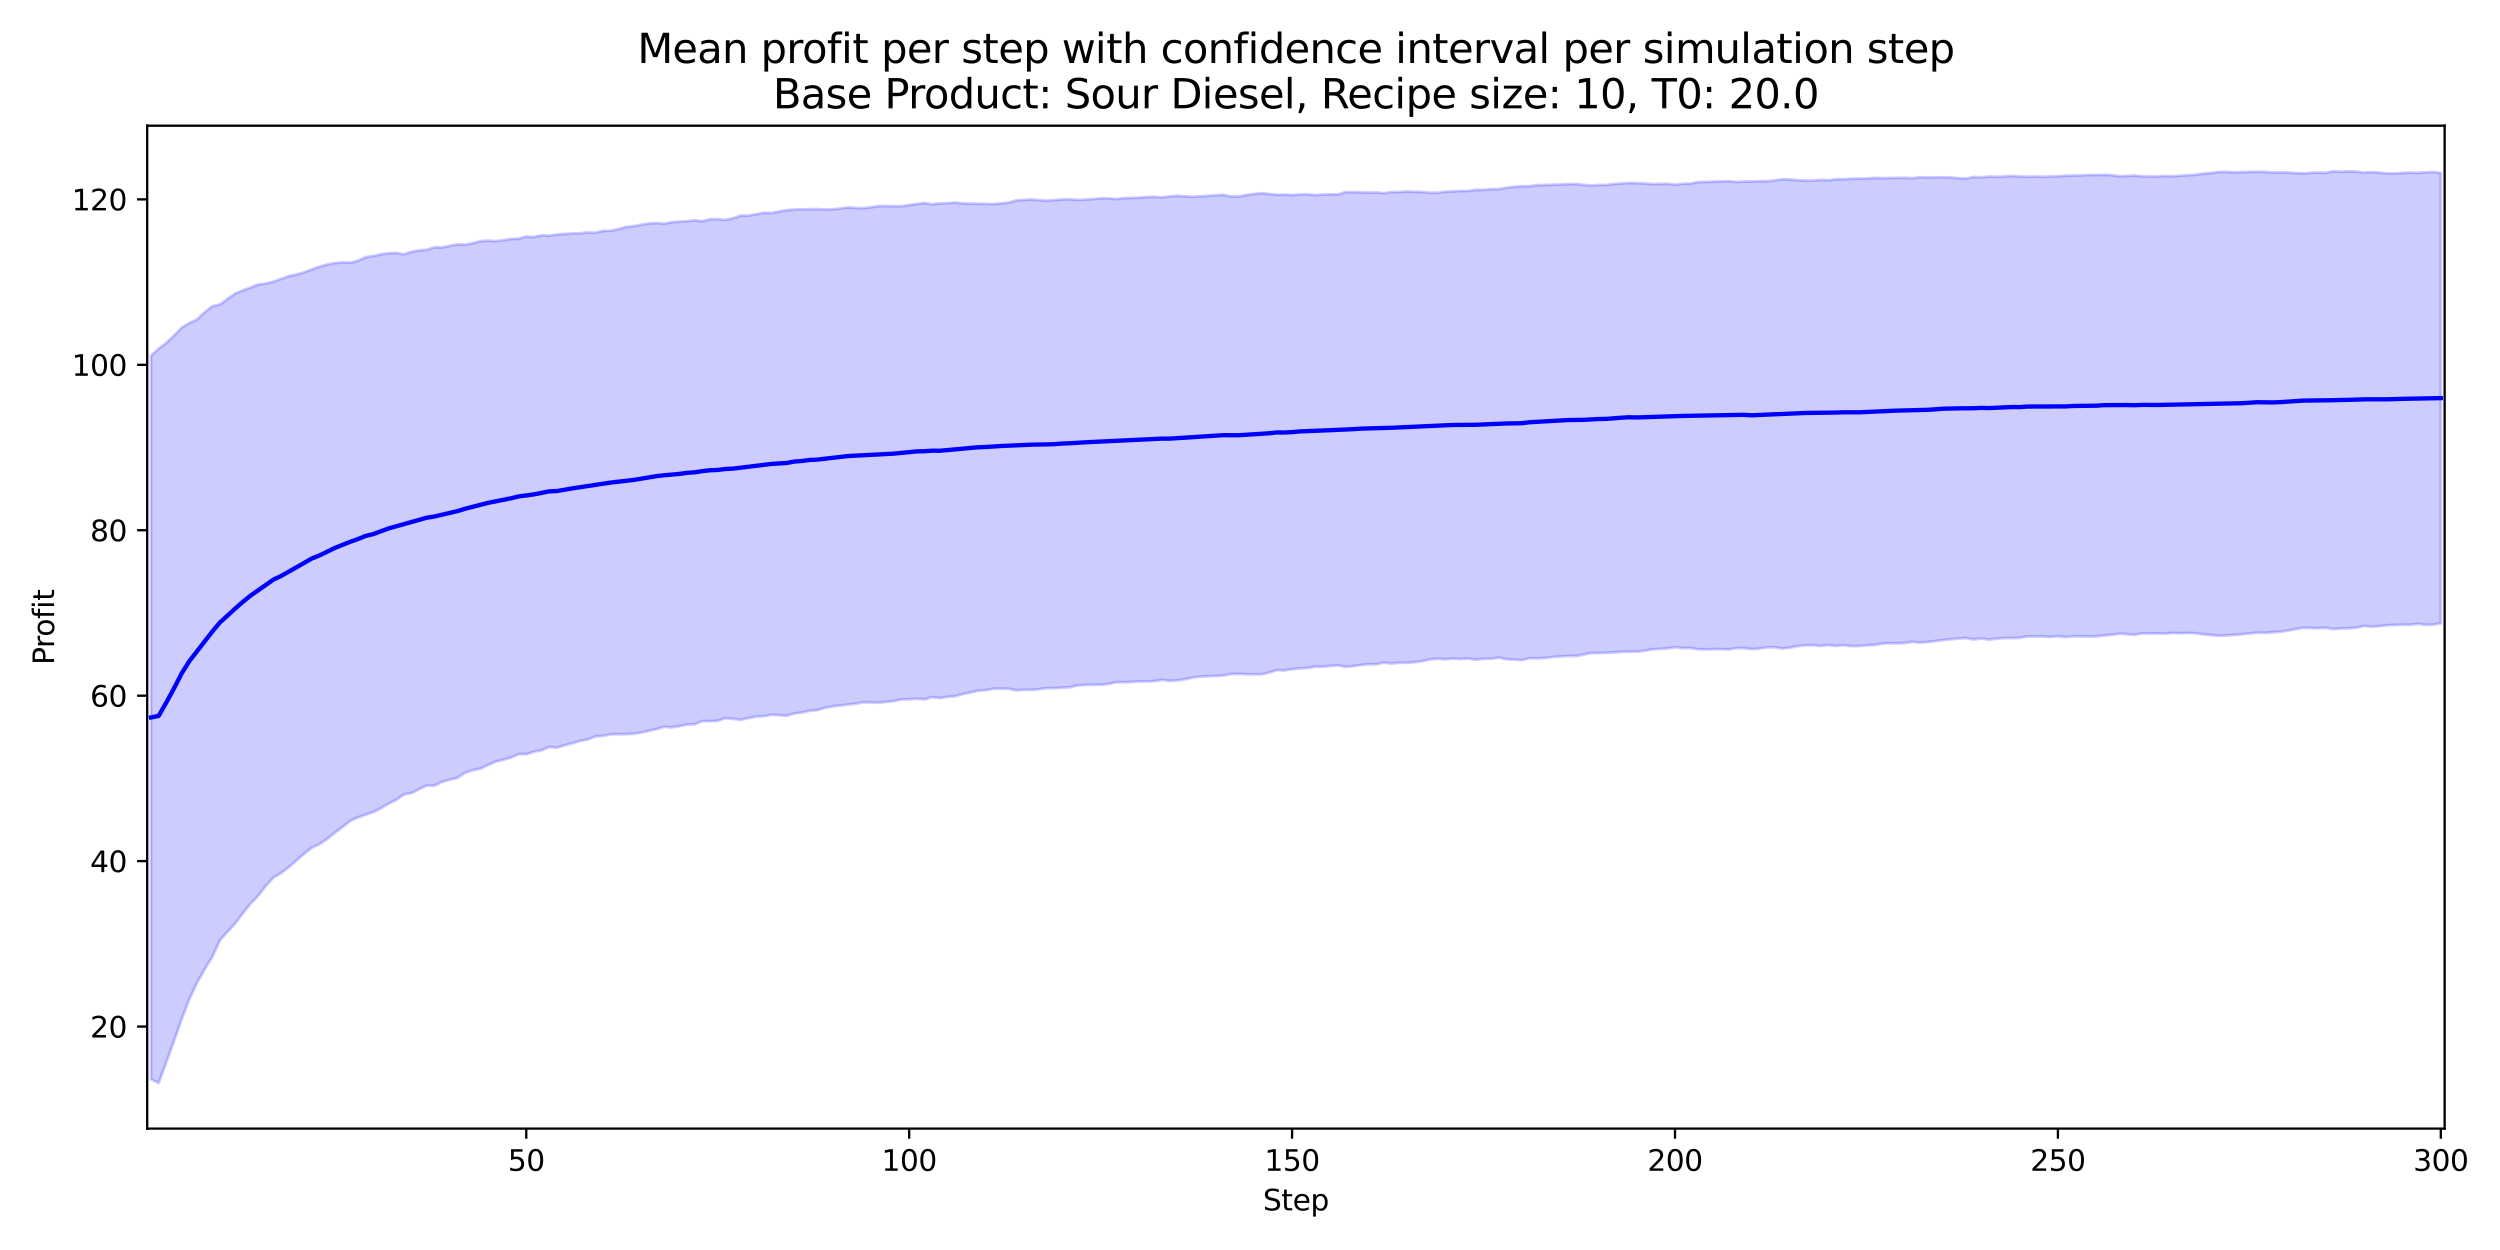 <?xml version="1.0" encoding="utf-8" standalone="no"?>
<!DOCTYPE svg PUBLIC "-//W3C//DTD SVG 1.1//EN"
  "http://www.w3.org/Graphics/SVG/1.1/DTD/svg11.dtd">
<svg xmlns:xlink="http://www.w3.org/1999/xlink" width="864pt" height="432pt" viewBox="0 0 864 432" xmlns="http://www.w3.org/2000/svg" version="1.1">
 <defs>
  <style type="text/css">*{stroke-linejoin: round; stroke-linecap: butt}</style>
 </defs>
 <g id="figure_1">
  <g id="patch_1">
   <path d="M 0 432 
L 864 432 
L 864 0 
L 0 0 
z
" style="fill: #ffffff"/>
  </g>
  <g id="axes_1">
   <g id="patch_2">
    <path d="M 50.87 390.04 
L 844.866 390.04 
L 844.866 43.44 
L 50.87 43.44 
z
" style="fill: #ffffff"/>
   </g>
   <g id="FillBetweenPolyCollection_1">
    <defs>
     <path id="m95bd0cb0b6" d="M 52.193 -309.075 
L 52.193 -59.007 
L 54.84 -57.715 
L 57.487 -64.952 
L 60.133 -72.217 
L 62.78 -79.756 
L 65.427 -86.693 
L 68.073 -92.315 
L 70.72 -97.005 
L 73.367 -101.285 
L 76.013 -107.036 
L 78.66 -110.026 
L 81.307 -112.85 
L 83.953 -116.395 
L 86.6 -119.705 
L 89.246 -122.422 
L 91.893 -125.894 
L 94.54 -128.758 
L 97.186 -130.288 
L 99.833 -132.335 
L 102.48 -134.648 
L 105.126 -136.914 
L 107.773 -139.06 
L 110.42 -140.246 
L 113.066 -142.075 
L 115.713 -144.176 
L 118.36 -146.176 
L 121.006 -148.282 
L 123.653 -149.521 
L 126.3 -150.411 
L 128.946 -151.305 
L 131.593 -152.657 
L 134.24 -154.251 
L 136.886 -155.551 
L 139.533 -157.432 
L 142.18 -157.876 
L 144.826 -159.269 
L 147.473 -160.5 
L 150.119 -160.468 
L 152.766 -161.774 
L 155.413 -162.533 
L 158.059 -163.169 
L 160.706 -164.916 
L 163.353 -165.798 
L 165.999 -166.347 
L 168.646 -167.608 
L 171.293 -168.795 
L 173.939 -169.418 
L 176.586 -170.185 
L 179.233 -171.388 
L 181.879 -171.357 
L 184.526 -172.17 
L 187.173 -172.693 
L 189.819 -173.856 
L 192.466 -173.609 
L 195.113 -174.435 
L 197.759 -175.124 
L 200.406 -175.929 
L 203.053 -176.415 
L 205.699 -177.485 
L 208.346 -177.674 
L 210.993 -178.202 
L 213.639 -178.25 
L 216.286 -178.27 
L 218.932 -178.405 
L 221.579 -178.814 
L 224.226 -179.433 
L 226.872 -179.98 
L 229.519 -180.818 
L 232.166 -180.63 
L 234.812 -181.046 
L 237.459 -181.614 
L 240.106 -181.7 
L 242.752 -182.78 
L 245.399 -182.745 
L 248.046 -182.89 
L 250.692 -183.825 
L 253.339 -183.538 
L 255.986 -183.274 
L 258.632 -183.802 
L 261.279 -184.385 
L 263.926 -184.475 
L 266.572 -184.96 
L 269.219 -184.848 
L 271.866 -184.638 
L 274.512 -185.392 
L 277.159 -185.748 
L 279.806 -186.371 
L 282.452 -186.571 
L 285.099 -187.394 
L 287.745 -187.86 
L 290.392 -188.196 
L 293.039 -188.486 
L 295.685 -188.815 
L 298.332 -189.29 
L 300.979 -189.243 
L 303.625 -189.167 
L 306.272 -189.436 
L 308.919 -189.709 
L 311.565 -190.265 
L 314.212 -190.327 
L 316.859 -190.525 
L 319.505 -190.291 
L 322.152 -191.1 
L 324.799 -190.748 
L 327.445 -191.186 
L 330.092 -191.37 
L 332.739 -192.149 
L 335.385 -192.678 
L 338.032 -193.265 
L 340.679 -193.477 
L 343.325 -193.999 
L 345.972 -194.041 
L 348.618 -193.961 
L 351.265 -193.425 
L 353.912 -193.578 
L 356.558 -193.583 
L 359.205 -193.841 
L 361.852 -194.207 
L 364.498 -194.154 
L 367.145 -194.387 
L 369.792 -194.483 
L 372.438 -195.129 
L 375.085 -195.263 
L 377.732 -195.358 
L 380.378 -195.357 
L 383.025 -195.594 
L 385.672 -196.194 
L 388.318 -196.217 
L 390.965 -196.289 
L 393.612 -196.506 
L 396.258 -196.508 
L 398.905 -196.599 
L 401.552 -197.037 
L 404.198 -196.706 
L 406.845 -196.852 
L 409.492 -197.223 
L 412.138 -197.807 
L 414.785 -198.166 
L 417.431 -198.298 
L 420.078 -198.389 
L 422.725 -198.55 
L 425.371 -199.056 
L 428.018 -199.074 
L 430.665 -198.992 
L 433.311 -198.932 
L 435.958 -198.962 
L 438.605 -199.575 
L 441.251 -200.42 
L 443.898 -200.307 
L 446.545 -200.742 
L 449.191 -201.007 
L 451.838 -201.136 
L 454.485 -201.612 
L 457.131 -201.618 
L 459.778 -201.838 
L 462.425 -202.066 
L 465.071 -201.538 
L 467.718 -201.791 
L 470.365 -202.205 
L 473.011 -202.435 
L 475.658 -202.417 
L 478.305 -203.011 
L 480.951 -202.698 
L 483.598 -202.952 
L 486.244 -202.953 
L 488.891 -203.145 
L 491.538 -203.487 
L 494.184 -204.138 
L 496.831 -204.371 
L 499.478 -204.133 
L 502.124 -204.423 
L 504.771 -204.221 
L 507.418 -204.426 
L 510.064 -204.007 
L 512.711 -204.299 
L 515.358 -204.345 
L 518.004 -204.723 
L 520.651 -204.177 
L 523.298 -204.032 
L 525.944 -203.844 
L 528.591 -204.53 
L 531.238 -204.471 
L 533.884 -204.584 
L 536.531 -204.935 
L 539.178 -205.128 
L 541.824 -205.3 
L 544.471 -205.266 
L 547.117 -205.723 
L 549.764 -206.311 
L 552.411 -206.296 
L 555.057 -206.41 
L 557.704 -206.536 
L 560.351 -206.714 
L 562.997 -206.815 
L 565.644 -206.773 
L 568.291 -207.073 
L 570.937 -207.59 
L 573.584 -207.733 
L 576.231 -207.904 
L 578.877 -208.348 
L 581.524 -208.014 
L 584.171 -208.053 
L 586.817 -207.606 
L 589.464 -207.569 
L 592.111 -207.646 
L 594.757 -207.662 
L 597.404 -207.563 
L 600.051 -207.971 
L 602.697 -208.029 
L 605.344 -207.677 
L 607.991 -207.828 
L 610.637 -208.282 
L 613.284 -208.296 
L 615.93 -207.863 
L 618.577 -208.168 
L 621.224 -208.666 
L 623.87 -208.986 
L 626.517 -209.011 
L 629.164 -208.798 
L 631.81 -209.083 
L 634.457 -208.795 
L 637.104 -208.996 
L 639.75 -208.704 
L 642.397 -208.726 
L 645.044 -208.963 
L 647.69 -209.077 
L 650.337 -209.587 
L 652.984 -209.702 
L 655.63 -209.681 
L 658.277 -209.754 
L 660.924 -210.184 
L 663.57 -209.917 
L 666.217 -210.104 
L 668.864 -210.45 
L 671.51 -210.796 
L 674.157 -211.049 
L 676.804 -211.32 
L 679.45 -211.496 
L 682.097 -210.996 
L 684.743 -211.352 
L 687.39 -210.947 
L 690.037 -211.289 
L 692.683 -211.477 
L 695.33 -211.472 
L 697.977 -211.578 
L 700.623 -212.077 
L 703.27 -212.024 
L 705.917 -212.073 
L 708.563 -211.891 
L 711.21 -212.138 
L 713.857 -211.809 
L 716.503 -212.118 
L 719.15 -212.077 
L 721.797 -212.019 
L 724.443 -212.079 
L 727.09 -212.384 
L 729.737 -212.583 
L 732.383 -212.995 
L 735.03 -212.848 
L 737.677 -212.583 
L 740.323 -213.11 
L 742.97 -213.072 
L 745.616 -213.092 
L 748.263 -213.049 
L 750.91 -213.256 
L 753.556 -213.134 
L 756.203 -213.231 
L 758.85 -213.158 
L 761.496 -212.728 
L 764.143 -212.564 
L 766.79 -212.248 
L 769.436 -212.437 
L 772.083 -212.55 
L 774.73 -212.786 
L 777.376 -213.078 
L 780.023 -213.341 
L 782.67 -213.292 
L 785.316 -213.489 
L 787.963 -213.653 
L 790.61 -214.076 
L 793.256 -214.546 
L 795.903 -215.06 
L 798.55 -214.949 
L 801.196 -214.903 
L 803.843 -215.04 
L 806.49 -214.566 
L 809.136 -214.81 
L 811.783 -214.863 
L 814.429 -215.087 
L 817.076 -215.656 
L 819.723 -215.408 
L 822.369 -215.605 
L 825.016 -215.923 
L 827.663 -216.009 
L 830.309 -216.099 
L 832.956 -216.074 
L 835.603 -216.423 
L 838.249 -216.057 
L 840.896 -216.13 
L 843.543 -216.611 
L 843.543 -372.21 
L 843.543 -372.21 
L 840.896 -372.562 
L 838.249 -372.426 
L 835.603 -372.23 
L 832.956 -372.343 
L 830.309 -372.218 
L 827.663 -372.048 
L 825.016 -372.068 
L 822.369 -372.317 
L 819.723 -372.513 
L 817.076 -372.331 
L 814.429 -372.695 
L 811.783 -372.753 
L 809.136 -372.636 
L 806.49 -372.805 
L 803.843 -372.257 
L 801.196 -372.35 
L 798.55 -372.277 
L 795.903 -372.044 
L 793.256 -372.2 
L 790.61 -372.381 
L 787.963 -372.37 
L 785.316 -372.36 
L 782.67 -372.592 
L 780.023 -372.643 
L 777.376 -372.583 
L 774.73 -372.511 
L 772.083 -372.418 
L 769.436 -372.583 
L 766.79 -372.563 
L 764.143 -372.174 
L 761.496 -371.998 
L 758.85 -371.585 
L 756.203 -371.43 
L 753.556 -371.258 
L 750.91 -371.042 
L 748.263 -371.204 
L 745.616 -370.98 
L 742.97 -370.977 
L 740.323 -371.036 
L 737.677 -371.317 
L 735.03 -371.193 
L 732.383 -371.064 
L 729.737 -371.46 
L 727.09 -371.564 
L 724.443 -371.499 
L 721.797 -371.524 
L 719.15 -371.358 
L 716.503 -371.281 
L 713.857 -371.278 
L 711.21 -371.056 
L 708.563 -370.981 
L 705.917 -370.899 
L 703.27 -370.994 
L 700.623 -370.918 
L 697.977 -371.018 
L 695.33 -371.208 
L 692.683 -370.968 
L 690.037 -370.894 
L 687.39 -370.975 
L 684.743 -370.724 
L 682.097 -370.827 
L 679.45 -370.259 
L 676.804 -370.43 
L 674.157 -370.65 
L 671.51 -370.695 
L 668.864 -370.695 
L 666.217 -370.626 
L 663.57 -370.773 
L 660.924 -370.383 
L 658.277 -370.557 
L 655.63 -370.517 
L 652.984 -370.473 
L 650.337 -370.388 
L 647.69 -370.51 
L 645.044 -370.292 
L 642.397 -370.273 
L 639.75 -370.212 
L 637.104 -370.04 
L 634.457 -370.045 
L 631.81 -369.697 
L 629.164 -369.851 
L 626.517 -369.57 
L 623.87 -369.574 
L 621.224 -369.746 
L 618.577 -369.945 
L 615.93 -370.033 
L 613.284 -369.626 
L 610.637 -369.361 
L 607.991 -369.375 
L 605.344 -369.264 
L 602.697 -369.237 
L 600.051 -369.142 
L 597.404 -369.414 
L 594.757 -369.288 
L 592.111 -369.216 
L 589.464 -369.147 
L 586.817 -369.067 
L 584.171 -368.537 
L 581.524 -368.496 
L 578.877 -368.141 
L 576.231 -368.503 
L 573.584 -368.43 
L 570.937 -368.382 
L 568.291 -368.584 
L 565.644 -368.678 
L 562.997 -368.771 
L 560.351 -368.563 
L 557.704 -368.42 
L 555.057 -368.053 
L 552.411 -368.077 
L 549.764 -367.875 
L 547.117 -368.068 
L 544.471 -368.42 
L 541.824 -368.357 
L 539.178 -368.225 
L 536.531 -368.155 
L 533.884 -368.061 
L 531.238 -368.008 
L 528.591 -367.604 
L 525.944 -367.628 
L 523.298 -367.405 
L 520.651 -367.126 
L 518.004 -366.649 
L 515.358 -366.631 
L 512.711 -366.371 
L 510.064 -366.379 
L 507.418 -365.983 
L 504.771 -366.005 
L 502.124 -365.832 
L 499.478 -365.736 
L 496.831 -365.379 
L 494.184 -365.368 
L 491.538 -365.649 
L 488.891 -365.71 
L 486.244 -365.812 
L 483.598 -365.623 
L 480.951 -365.629 
L 478.305 -365.201 
L 475.658 -365.485 
L 473.011 -365.415 
L 470.365 -365.53 
L 467.718 -365.578 
L 465.071 -365.618 
L 462.425 -364.794 
L 459.778 -364.822 
L 457.131 -364.761 
L 454.485 -364.565 
L 451.838 -364.832 
L 449.191 -364.796 
L 446.545 -364.573 
L 443.898 -364.757 
L 441.251 -364.672 
L 438.605 -364.944 
L 435.958 -365.206 
L 433.311 -364.965 
L 430.665 -364.563 
L 428.018 -364.082 
L 425.371 -364.086 
L 422.725 -364.657 
L 420.078 -364.503 
L 417.431 -364.276 
L 414.785 -364.141 
L 412.138 -363.987 
L 409.492 -364.147 
L 406.845 -364.308 
L 404.198 -364.106 
L 401.552 -363.782 
L 398.905 -363.994 
L 396.258 -363.894 
L 393.612 -363.676 
L 390.965 -363.605 
L 388.318 -363.512 
L 385.672 -363.21 
L 383.025 -363.425 
L 380.378 -363.459 
L 377.732 -363.202 
L 375.085 -363.031 
L 372.438 -362.893 
L 369.792 -363.131 
L 367.145 -363.044 
L 364.498 -362.848 
L 361.852 -362.637 
L 359.205 -362.8 
L 356.558 -363.058 
L 353.912 -362.909 
L 351.265 -362.722 
L 348.618 -362.004 
L 345.972 -361.689 
L 343.325 -361.469 
L 340.679 -361.551 
L 338.032 -361.577 
L 335.385 -361.621 
L 332.739 -361.695 
L 330.092 -361.992 
L 327.445 -361.739 
L 324.799 -361.69 
L 322.152 -361.379 
L 319.505 -361.823 
L 316.859 -361.499 
L 314.212 -361.117 
L 311.565 -360.748 
L 308.919 -360.73 
L 306.272 -360.822 
L 303.625 -360.752 
L 300.979 -360.357 
L 298.332 -360.045 
L 295.685 -360.154 
L 293.039 -360.298 
L 290.392 -359.905 
L 287.745 -359.677 
L 285.099 -359.576 
L 282.452 -359.734 
L 279.806 -359.707 
L 277.159 -359.621 
L 274.512 -359.572 
L 271.866 -359.369 
L 269.219 -358.866 
L 266.572 -358.369 
L 263.926 -358.469 
L 261.279 -357.925 
L 258.632 -357.485 
L 255.986 -357.489 
L 253.339 -356.55 
L 250.692 -355.999 
L 248.046 -356.269 
L 245.399 -356.212 
L 242.752 -355.585 
L 240.106 -355.838 
L 237.459 -355.58 
L 234.812 -355.385 
L 232.166 -355.233 
L 229.519 -354.683 
L 226.872 -354.909 
L 224.226 -354.762 
L 221.579 -354.326 
L 218.932 -353.852 
L 216.286 -353.526 
L 213.639 -352.792 
L 210.993 -352.243 
L 208.346 -352.196 
L 205.699 -351.55 
L 203.053 -351.682 
L 200.406 -351.326 
L 197.759 -351.297 
L 195.113 -351.131 
L 192.466 -350.982 
L 189.819 -350.507 
L 187.173 -350.678 
L 184.526 -350.095 
L 181.879 -350.233 
L 179.233 -349.489 
L 176.586 -349.414 
L 173.939 -348.971 
L 171.293 -348.661 
L 168.646 -348.808 
L 165.999 -348.639 
L 163.353 -347.941 
L 160.706 -347.418 
L 158.059 -347.521 
L 155.413 -347.036 
L 152.766 -346.445 
L 150.119 -346.533 
L 147.473 -345.649 
L 144.826 -345.431 
L 142.18 -344.994 
L 139.533 -344.106 
L 136.886 -344.609 
L 134.24 -344.463 
L 131.593 -344.089 
L 128.946 -343.493 
L 126.3 -343.111 
L 123.653 -341.835 
L 121.006 -341.213 
L 118.36 -341.306 
L 115.713 -341.072 
L 113.066 -340.576 
L 110.42 -339.853 
L 107.773 -338.899 
L 105.126 -337.902 
L 102.48 -337.125 
L 99.833 -336.564 
L 97.186 -335.634 
L 94.54 -334.68 
L 91.893 -333.983 
L 89.246 -333.64 
L 86.6 -332.631 
L 83.953 -331.648 
L 81.307 -330.565 
L 78.66 -328.706 
L 76.013 -326.728 
L 73.367 -326.158 
L 70.72 -324.073 
L 68.073 -321.577 
L 65.427 -320.304 
L 62.78 -318.775 
L 60.133 -315.971 
L 57.487 -313.496 
L 54.84 -311.485 
L 52.193 -309.075 
z
" style="stroke: #0000ff; stroke-opacity: 0.2"/>
    </defs>
    <g clip-path="url(#p65cfb46f7a)">
     <use xlink:href="#m95bd0cb0b6" x="0" y="432" style="fill: #0000ff; fill-opacity: 0.2; stroke: #0000ff; stroke-opacity: 0.2"/>
    </g>
   </g>
   <g id="matplotlib.axis_1">
    <g id="xtick_1">
     <g id="line2d_1">
      <defs>
       <path id="mbfe01d6b9c" d="M 0 0 
L 0 3.5 
" style="stroke: #000000; stroke-width: 0.8"/>
      </defs>
      <g>
       <use xlink:href="#mbfe01d6b9c" x="181.879" y="390.04" style="stroke: #000000; stroke-width: 0.8"/>
      </g>
     </g>
     <g id="text_1">
      <!-- 50 -->
      <g transform="translate(175.517 404.638) scale(0.1 -0.1)">
       <defs>
        <path id="DejaVuSans-35" d="M 691 4666 
L 3169 4666 
L 3169 4134 
L 1269 4134 
L 1269 2991 
Q 1406 3038 1543 3061 
Q 1681 3084 1819 3084 
Q 2600 3084 3056 2656 
Q 3513 2228 3513 1497 
Q 3513 744 3044 326 
Q 2575 -91 1722 -91 
Q 1428 -91 1123 -41 
Q 819 9 494 109 
L 494 744 
Q 775 591 1075 516 
Q 1375 441 1709 441 
Q 2250 441 2565 725 
Q 2881 1009 2881 1497 
Q 2881 1984 2565 2268 
Q 2250 2553 1709 2553 
Q 1456 2553 1204 2497 
Q 953 2441 691 2322 
L 691 4666 
z
" transform="scale(0.016)"/>
        <path id="DejaVuSans-30" d="M 2034 4250 
Q 1547 4250 1301 3770 
Q 1056 3291 1056 2328 
Q 1056 1369 1301 889 
Q 1547 409 2034 409 
Q 2525 409 2770 889 
Q 3016 1369 3016 2328 
Q 3016 3291 2770 3770 
Q 2525 4250 2034 4250 
z
M 2034 4750 
Q 2819 4750 3233 4129 
Q 3647 3509 3647 2328 
Q 3647 1150 3233 529 
Q 2819 -91 2034 -91 
Q 1250 -91 836 529 
Q 422 1150 422 2328 
Q 422 3509 836 4129 
Q 1250 4750 2034 4750 
z
" transform="scale(0.016)"/>
       </defs>
       <use xlink:href="#DejaVuSans-35"/>
       <use xlink:href="#DejaVuSans-30" transform="translate(63.623 0)"/>
      </g>
     </g>
    </g>
    <g id="xtick_2">
     <g id="line2d_2">
      <g>
       <use xlink:href="#mbfe01d6b9c" x="314.212" y="390.04" style="stroke: #000000; stroke-width: 0.8"/>
      </g>
     </g>
     <g id="text_2">
      <!-- 100 -->
      <g transform="translate(304.668 404.638) scale(0.1 -0.1)">
       <defs>
        <path id="DejaVuSans-31" d="M 794 531 
L 1825 531 
L 1825 4091 
L 703 3866 
L 703 4441 
L 1819 4666 
L 2450 4666 
L 2450 531 
L 3481 531 
L 3481 0 
L 794 0 
L 794 531 
z
" transform="scale(0.016)"/>
       </defs>
       <use xlink:href="#DejaVuSans-31"/>
       <use xlink:href="#DejaVuSans-30" transform="translate(63.623 0)"/>
       <use xlink:href="#DejaVuSans-30" transform="translate(127.246 0)"/>
      </g>
     </g>
    </g>
    <g id="xtick_3">
     <g id="line2d_3">
      <g>
       <use xlink:href="#mbfe01d6b9c" x="446.545" y="390.04" style="stroke: #000000; stroke-width: 0.8"/>
      </g>
     </g>
     <g id="text_3">
      <!-- 150 -->
      <g transform="translate(437.001 404.638) scale(0.1 -0.1)">
       <use xlink:href="#DejaVuSans-31"/>
       <use xlink:href="#DejaVuSans-35" transform="translate(63.623 0)"/>
       <use xlink:href="#DejaVuSans-30" transform="translate(127.246 0)"/>
      </g>
     </g>
    </g>
    <g id="xtick_4">
     <g id="line2d_4">
      <g>
       <use xlink:href="#mbfe01d6b9c" x="578.877" y="390.04" style="stroke: #000000; stroke-width: 0.8"/>
      </g>
     </g>
     <g id="text_4">
      <!-- 200 -->
      <g transform="translate(569.334 404.638) scale(0.1 -0.1)">
       <defs>
        <path id="DejaVuSans-32" d="M 1228 531 
L 3431 531 
L 3431 0 
L 469 0 
L 469 531 
Q 828 903 1448 1529 
Q 2069 2156 2228 2338 
Q 2531 2678 2651 2914 
Q 2772 3150 2772 3378 
Q 2772 3750 2511 3984 
Q 2250 4219 1831 4219 
Q 1534 4219 1204 4116 
Q 875 4013 500 3803 
L 500 4441 
Q 881 4594 1212 4672 
Q 1544 4750 1819 4750 
Q 2544 4750 2975 4387 
Q 3406 4025 3406 3419 
Q 3406 3131 3298 2873 
Q 3191 2616 2906 2266 
Q 2828 2175 2409 1742 
Q 1991 1309 1228 531 
z
" transform="scale(0.016)"/>
       </defs>
       <use xlink:href="#DejaVuSans-32"/>
       <use xlink:href="#DejaVuSans-30" transform="translate(63.623 0)"/>
       <use xlink:href="#DejaVuSans-30" transform="translate(127.246 0)"/>
      </g>
     </g>
    </g>
    <g id="xtick_5">
     <g id="line2d_5">
      <g>
       <use xlink:href="#mbfe01d6b9c" x="711.21" y="390.04" style="stroke: #000000; stroke-width: 0.8"/>
      </g>
     </g>
     <g id="text_5">
      <!-- 250 -->
      <g transform="translate(701.666 404.638) scale(0.1 -0.1)">
       <use xlink:href="#DejaVuSans-32"/>
       <use xlink:href="#DejaVuSans-35" transform="translate(63.623 0)"/>
       <use xlink:href="#DejaVuSans-30" transform="translate(127.246 0)"/>
      </g>
     </g>
    </g>
    <g id="xtick_6">
     <g id="line2d_6">
      <g>
       <use xlink:href="#mbfe01d6b9c" x="843.543" y="390.04" style="stroke: #000000; stroke-width: 0.8"/>
      </g>
     </g>
     <g id="text_6">
      <!-- 300 -->
      <g transform="translate(833.999 404.638) scale(0.1 -0.1)">
       <defs>
        <path id="DejaVuSans-33" d="M 2597 2516 
Q 3050 2419 3304 2112 
Q 3559 1806 3559 1356 
Q 3559 666 3084 287 
Q 2609 -91 1734 -91 
Q 1441 -91 1130 -33 
Q 819 25 488 141 
L 488 750 
Q 750 597 1062 519 
Q 1375 441 1716 441 
Q 2309 441 2620 675 
Q 2931 909 2931 1356 
Q 2931 1769 2642 2001 
Q 2353 2234 1838 2234 
L 1294 2234 
L 1294 2753 
L 1863 2753 
Q 2328 2753 2575 2939 
Q 2822 3125 2822 3475 
Q 2822 3834 2567 4026 
Q 2313 4219 1838 4219 
Q 1578 4219 1281 4162 
Q 984 4106 628 3988 
L 628 4550 
Q 988 4650 1302 4700 
Q 1616 4750 1894 4750 
Q 2613 4750 3031 4423 
Q 3450 4097 3450 3541 
Q 3450 3153 3228 2886 
Q 3006 2619 2597 2516 
z
" transform="scale(0.016)"/>
       </defs>
       <use xlink:href="#DejaVuSans-33"/>
       <use xlink:href="#DejaVuSans-30" transform="translate(63.623 0)"/>
       <use xlink:href="#DejaVuSans-30" transform="translate(127.246 0)"/>
      </g>
     </g>
    </g>
    <g id="text_7">
     <!-- Step -->
     <g transform="translate(436.483 418.317) scale(0.1 -0.1)">
      <defs>
       <path id="DejaVuSans-53" d="M 3425 4513 
L 3425 3897 
Q 3066 4069 2747 4153 
Q 2428 4238 2131 4238 
Q 1616 4238 1336 4038 
Q 1056 3838 1056 3469 
Q 1056 3159 1242 3001 
Q 1428 2844 1947 2747 
L 2328 2669 
Q 3034 2534 3370 2195 
Q 3706 1856 3706 1288 
Q 3706 609 3251 259 
Q 2797 -91 1919 -91 
Q 1588 -91 1214 -16 
Q 841 59 441 206 
L 441 856 
Q 825 641 1194 531 
Q 1563 422 1919 422 
Q 2459 422 2753 634 
Q 3047 847 3047 1241 
Q 3047 1584 2836 1778 
Q 2625 1972 2144 2069 
L 1759 2144 
Q 1053 2284 737 2584 
Q 422 2884 422 3419 
Q 422 4038 858 4394 
Q 1294 4750 2059 4750 
Q 2388 4750 2728 4690 
Q 3069 4631 3425 4513 
z
" transform="scale(0.016)"/>
       <path id="DejaVuSans-74" d="M 1172 4494 
L 1172 3500 
L 2356 3500 
L 2356 3053 
L 1172 3053 
L 1172 1153 
Q 1172 725 1289 603 
Q 1406 481 1766 481 
L 2356 481 
L 2356 0 
L 1766 0 
Q 1100 0 847 248 
Q 594 497 594 1153 
L 594 3053 
L 172 3053 
L 172 3500 
L 594 3500 
L 594 4494 
L 1172 4494 
z
" transform="scale(0.016)"/>
       <path id="DejaVuSans-65" d="M 3597 1894 
L 3597 1613 
L 953 1613 
Q 991 1019 1311 708 
Q 1631 397 2203 397 
Q 2534 397 2845 478 
Q 3156 559 3463 722 
L 3463 178 
Q 3153 47 2828 -22 
Q 2503 -91 2169 -91 
Q 1331 -91 842 396 
Q 353 884 353 1716 
Q 353 2575 817 3079 
Q 1281 3584 2069 3584 
Q 2775 3584 3186 3129 
Q 3597 2675 3597 1894 
z
M 3022 2063 
Q 3016 2534 2758 2815 
Q 2500 3097 2075 3097 
Q 1594 3097 1305 2825 
Q 1016 2553 972 2059 
L 3022 2063 
z
" transform="scale(0.016)"/>
       <path id="DejaVuSans-70" d="M 1159 525 
L 1159 -1331 
L 581 -1331 
L 581 3500 
L 1159 3500 
L 1159 2969 
Q 1341 3281 1617 3432 
Q 1894 3584 2278 3584 
Q 2916 3584 3314 3078 
Q 3713 2572 3713 1747 
Q 3713 922 3314 415 
Q 2916 -91 2278 -91 
Q 1894 -91 1617 61 
Q 1341 213 1159 525 
z
M 3116 1747 
Q 3116 2381 2855 2742 
Q 2594 3103 2138 3103 
Q 1681 3103 1420 2742 
Q 1159 2381 1159 1747 
Q 1159 1113 1420 752 
Q 1681 391 2138 391 
Q 2594 391 2855 752 
Q 3116 1113 3116 1747 
z
" transform="scale(0.016)"/>
      </defs>
      <use xlink:href="#DejaVuSans-53"/>
      <use xlink:href="#DejaVuSans-74" transform="translate(63.477 0)"/>
      <use xlink:href="#DejaVuSans-65" transform="translate(102.686 0)"/>
      <use xlink:href="#DejaVuSans-70" transform="translate(164.209 0)"/>
     </g>
    </g>
   </g>
   <g id="matplotlib.axis_2">
    <g id="ytick_1">
     <g id="line2d_7">
      <defs>
       <path id="m6839c84b45" d="M 0 0 
L -3.5 0 
" style="stroke: #000000; stroke-width: 0.8"/>
      </defs>
      <g>
       <use xlink:href="#m6839c84b45" x="50.87" y="354.778" style="stroke: #000000; stroke-width: 0.8"/>
      </g>
     </g>
     <g id="text_8">
      <!-- 20 -->
      <g transform="translate(31.145 358.577) scale(0.1 -0.1)">
       <use xlink:href="#DejaVuSans-32"/>
       <use xlink:href="#DejaVuSans-30" transform="translate(63.623 0)"/>
      </g>
     </g>
    </g>
    <g id="ytick_2">
     <g id="line2d_8">
      <g>
       <use xlink:href="#m6839c84b45" x="50.87" y="297.603" style="stroke: #000000; stroke-width: 0.8"/>
      </g>
     </g>
     <g id="text_9">
      <!-- 40 -->
      <g transform="translate(31.145 301.402) scale(0.1 -0.1)">
       <defs>
        <path id="DejaVuSans-34" d="M 2419 4116 
L 825 1625 
L 2419 1625 
L 2419 4116 
z
M 2253 4666 
L 3047 4666 
L 3047 1625 
L 3713 1625 
L 3713 1100 
L 3047 1100 
L 3047 0 
L 2419 0 
L 2419 1100 
L 313 1100 
L 313 1709 
L 2253 4666 
z
" transform="scale(0.016)"/>
       </defs>
       <use xlink:href="#DejaVuSans-34"/>
       <use xlink:href="#DejaVuSans-30" transform="translate(63.623 0)"/>
      </g>
     </g>
    </g>
    <g id="ytick_3">
     <g id="line2d_9">
      <g>
       <use xlink:href="#m6839c84b45" x="50.87" y="240.428" style="stroke: #000000; stroke-width: 0.8"/>
      </g>
     </g>
     <g id="text_10">
      <!-- 60 -->
      <g transform="translate(31.145 244.227) scale(0.1 -0.1)">
       <defs>
        <path id="DejaVuSans-36" d="M 2113 2584 
Q 1688 2584 1439 2293 
Q 1191 2003 1191 1497 
Q 1191 994 1439 701 
Q 1688 409 2113 409 
Q 2538 409 2786 701 
Q 3034 994 3034 1497 
Q 3034 2003 2786 2293 
Q 2538 2584 2113 2584 
z
M 3366 4563 
L 3366 3988 
Q 3128 4100 2886 4159 
Q 2644 4219 2406 4219 
Q 1781 4219 1451 3797 
Q 1122 3375 1075 2522 
Q 1259 2794 1537 2939 
Q 1816 3084 2150 3084 
Q 2853 3084 3261 2657 
Q 3669 2231 3669 1497 
Q 3669 778 3244 343 
Q 2819 -91 2113 -91 
Q 1303 -91 875 529 
Q 447 1150 447 2328 
Q 447 3434 972 4092 
Q 1497 4750 2381 4750 
Q 2619 4750 2861 4703 
Q 3103 4656 3366 4563 
z
" transform="scale(0.016)"/>
       </defs>
       <use xlink:href="#DejaVuSans-36"/>
       <use xlink:href="#DejaVuSans-30" transform="translate(63.623 0)"/>
      </g>
     </g>
    </g>
    <g id="ytick_4">
     <g id="line2d_10">
      <g>
       <use xlink:href="#m6839c84b45" x="50.87" y="183.254" style="stroke: #000000; stroke-width: 0.8"/>
      </g>
     </g>
     <g id="text_11">
      <!-- 80 -->
      <g transform="translate(31.145 187.053) scale(0.1 -0.1)">
       <defs>
        <path id="DejaVuSans-38" d="M 2034 2216 
Q 1584 2216 1326 1975 
Q 1069 1734 1069 1313 
Q 1069 891 1326 650 
Q 1584 409 2034 409 
Q 2484 409 2743 651 
Q 3003 894 3003 1313 
Q 3003 1734 2745 1975 
Q 2488 2216 2034 2216 
z
M 1403 2484 
Q 997 2584 770 2862 
Q 544 3141 544 3541 
Q 544 4100 942 4425 
Q 1341 4750 2034 4750 
Q 2731 4750 3128 4425 
Q 3525 4100 3525 3541 
Q 3525 3141 3298 2862 
Q 3072 2584 2669 2484 
Q 3125 2378 3379 2068 
Q 3634 1759 3634 1313 
Q 3634 634 3220 271 
Q 2806 -91 2034 -91 
Q 1263 -91 848 271 
Q 434 634 434 1313 
Q 434 1759 690 2068 
Q 947 2378 1403 2484 
z
M 1172 3481 
Q 1172 3119 1398 2916 
Q 1625 2713 2034 2713 
Q 2441 2713 2670 2916 
Q 2900 3119 2900 3481 
Q 2900 3844 2670 4047 
Q 2441 4250 2034 4250 
Q 1625 4250 1398 4047 
Q 1172 3844 1172 3481 
z
" transform="scale(0.016)"/>
       </defs>
       <use xlink:href="#DejaVuSans-38"/>
       <use xlink:href="#DejaVuSans-30" transform="translate(63.623 0)"/>
      </g>
     </g>
    </g>
    <g id="ytick_5">
     <g id="line2d_11">
      <g>
       <use xlink:href="#m6839c84b45" x="50.87" y="126.079" style="stroke: #000000; stroke-width: 0.8"/>
      </g>
     </g>
     <g id="text_12">
      <!-- 100 -->
      <g transform="translate(24.782 129.878) scale(0.1 -0.1)">
       <use xlink:href="#DejaVuSans-31"/>
       <use xlink:href="#DejaVuSans-30" transform="translate(63.623 0)"/>
       <use xlink:href="#DejaVuSans-30" transform="translate(127.246 0)"/>
      </g>
     </g>
    </g>
    <g id="ytick_6">
     <g id="line2d_12">
      <g>
       <use xlink:href="#m6839c84b45" x="50.87" y="68.904" style="stroke: #000000; stroke-width: 0.8"/>
      </g>
     </g>
     <g id="text_13">
      <!-- 120 -->
      <g transform="translate(24.782 72.703) scale(0.1 -0.1)">
       <use xlink:href="#DejaVuSans-31"/>
       <use xlink:href="#DejaVuSans-32" transform="translate(63.623 0)"/>
       <use xlink:href="#DejaVuSans-30" transform="translate(127.246 0)"/>
      </g>
     </g>
    </g>
    <g id="text_14">
     <!-- Profit -->
     <g transform="translate(18.703 229.779) rotate(-90) scale(0.1 -0.1)">
      <defs>
       <path id="DejaVuSans-50" d="M 1259 4147 
L 1259 2394 
L 2053 2394 
Q 2494 2394 2734 2622 
Q 2975 2850 2975 3272 
Q 2975 3691 2734 3919 
Q 2494 4147 2053 4147 
L 1259 4147 
z
M 628 4666 
L 2053 4666 
Q 2838 4666 3239 4311 
Q 3641 3956 3641 3272 
Q 3641 2581 3239 2228 
Q 2838 1875 2053 1875 
L 1259 1875 
L 1259 0 
L 628 0 
L 628 4666 
z
" transform="scale(0.016)"/>
       <path id="DejaVuSans-72" d="M 2631 2963 
Q 2534 3019 2420 3045 
Q 2306 3072 2169 3072 
Q 1681 3072 1420 2755 
Q 1159 2438 1159 1844 
L 1159 0 
L 581 0 
L 581 3500 
L 1159 3500 
L 1159 2956 
Q 1341 3275 1631 3429 
Q 1922 3584 2338 3584 
Q 2397 3584 2469 3576 
Q 2541 3569 2628 3553 
L 2631 2963 
z
" transform="scale(0.016)"/>
       <path id="DejaVuSans-6f" d="M 1959 3097 
Q 1497 3097 1228 2736 
Q 959 2375 959 1747 
Q 959 1119 1226 758 
Q 1494 397 1959 397 
Q 2419 397 2687 759 
Q 2956 1122 2956 1747 
Q 2956 2369 2687 2733 
Q 2419 3097 1959 3097 
z
M 1959 3584 
Q 2709 3584 3137 3096 
Q 3566 2609 3566 1747 
Q 3566 888 3137 398 
Q 2709 -91 1959 -91 
Q 1206 -91 779 398 
Q 353 888 353 1747 
Q 353 2609 779 3096 
Q 1206 3584 1959 3584 
z
" transform="scale(0.016)"/>
       <path id="DejaVuSans-66" d="M 2375 4863 
L 2375 4384 
L 1825 4384 
Q 1516 4384 1395 4259 
Q 1275 4134 1275 3809 
L 1275 3500 
L 2222 3500 
L 2222 3053 
L 1275 3053 
L 1275 0 
L 697 0 
L 697 3053 
L 147 3053 
L 147 3500 
L 697 3500 
L 697 3744 
Q 697 4328 969 4595 
Q 1241 4863 1831 4863 
L 2375 4863 
z
" transform="scale(0.016)"/>
       <path id="DejaVuSans-69" d="M 603 3500 
L 1178 3500 
L 1178 0 
L 603 0 
L 603 3500 
z
M 603 4863 
L 1178 4863 
L 1178 4134 
L 603 4134 
L 603 4863 
z
" transform="scale(0.016)"/>
      </defs>
      <use xlink:href="#DejaVuSans-50"/>
      <use xlink:href="#DejaVuSans-72" transform="translate(58.553 0)"/>
      <use xlink:href="#DejaVuSans-6f" transform="translate(97.416 0)"/>
      <use xlink:href="#DejaVuSans-66" transform="translate(158.598 0)"/>
      <use xlink:href="#DejaVuSans-69" transform="translate(193.803 0)"/>
      <use xlink:href="#DejaVuSans-74" transform="translate(221.586 0)"/>
     </g>
    </g>
   </g>
   <g id="line2d_13">
    <path d="M 52.193 247.959 
L 54.84 247.4 
L 57.487 242.776 
L 60.133 237.906 
L 62.78 232.735 
L 65.427 228.502 
L 73.367 218.279 
L 76.013 215.118 
L 81.307 210.292 
L 83.953 207.979 
L 86.6 205.832 
L 94.54 200.281 
L 97.186 199.039 
L 107.773 193.02 
L 110.42 191.951 
L 115.713 189.376 
L 121.006 187.252 
L 123.653 186.322 
L 126.3 185.239 
L 128.946 184.601 
L 134.24 182.643 
L 147.473 178.925 
L 150.119 178.5 
L 158.059 176.655 
L 160.706 175.833 
L 168.646 173.792 
L 176.586 172.2 
L 179.233 171.562 
L 184.526 170.867 
L 189.819 169.818 
L 192.466 169.705 
L 197.759 168.79 
L 210.993 166.777 
L 218.932 165.871 
L 226.872 164.555 
L 229.519 164.249 
L 234.812 163.784 
L 237.459 163.403 
L 240.106 163.231 
L 242.752 162.818 
L 245.399 162.521 
L 248.046 162.42 
L 250.692 162.088 
L 253.339 161.956 
L 266.572 160.335 
L 271.866 159.997 
L 274.512 159.518 
L 277.159 159.315 
L 279.806 158.961 
L 282.452 158.847 
L 293.039 157.608 
L 298.332 157.333 
L 308.919 156.781 
L 316.859 155.988 
L 319.505 155.943 
L 322.152 155.76 
L 324.799 155.781 
L 338.032 154.579 
L 340.679 154.486 
L 345.972 154.135 
L 356.558 153.68 
L 361.852 153.578 
L 364.498 153.499 
L 367.145 153.284 
L 369.792 153.193 
L 375.085 152.853 
L 401.552 151.591 
L 404.198 151.594 
L 422.725 150.397 
L 428.018 150.422 
L 435.958 149.916 
L 438.605 149.741 
L 441.251 149.454 
L 443.898 149.468 
L 446.545 149.342 
L 449.191 149.098 
L 459.778 148.67 
L 467.718 148.316 
L 470.365 148.132 
L 480.951 147.837 
L 502.124 146.872 
L 510.064 146.807 
L 520.651 146.349 
L 525.944 146.264 
L 528.591 145.933 
L 541.824 145.172 
L 547.117 145.104 
L 552.411 144.813 
L 555.057 144.769 
L 560.351 144.362 
L 562.997 144.207 
L 565.644 144.274 
L 581.524 143.745 
L 602.697 143.367 
L 605.344 143.529 
L 623.87 142.72 
L 634.457 142.58 
L 637.104 142.482 
L 642.397 142.501 
L 655.63 141.901 
L 666.217 141.635 
L 671.51 141.255 
L 676.804 141.125 
L 682.097 141.088 
L 684.743 140.962 
L 687.39 141.039 
L 695.33 140.66 
L 697.977 140.702 
L 700.623 140.503 
L 713.857 140.457 
L 716.503 140.301 
L 724.443 140.211 
L 727.09 140.026 
L 735.03 139.98 
L 737.677 140.05 
L 740.323 139.927 
L 745.616 139.964 
L 750.91 139.851 
L 774.73 139.352 
L 780.023 139.008 
L 785.316 139.075 
L 787.963 138.989 
L 795.903 138.448 
L 806.49 138.314 
L 814.429 138.109 
L 817.076 138.007 
L 825.016 138.004 
L 830.309 137.841 
L 843.543 137.589 
L 843.543 137.589 
" clip-path="url(#p65cfb46f7a)" style="fill: none; stroke: #0000ff; stroke-width: 1.5; stroke-linecap: square"/>
   </g>
   <g id="patch_3">
    <path d="M 50.87 390.04 
L 50.87 43.44 
" style="fill: none; stroke: #000000; stroke-width: 0.8; stroke-linejoin: miter; stroke-linecap: square"/>
   </g>
   <g id="patch_4">
    <path d="M 844.866 390.04 
L 844.866 43.44 
" style="fill: none; stroke: #000000; stroke-width: 0.8; stroke-linejoin: miter; stroke-linecap: square"/>
   </g>
   <g id="patch_5">
    <path d="M 50.87 390.04 
L 844.866 390.04 
" style="fill: none; stroke: #000000; stroke-width: 0.8; stroke-linejoin: miter; stroke-linecap: square"/>
   </g>
   <g id="patch_6">
    <path d="M 50.87 43.44 
L 844.866 43.44 
" style="fill: none; stroke: #000000; stroke-width: 0.8; stroke-linejoin: miter; stroke-linecap: square"/>
   </g>
   <g id="text_15">
    <!-- Mean profit per step with confidence interval per simulation step -->
    <g transform="translate(220.285 21.763) scale(0.14 -0.14)">
     <defs>
      <path id="DejaVuSans-4d" d="M 628 4666 
L 1569 4666 
L 2759 1491 
L 3956 4666 
L 4897 4666 
L 4897 0 
L 4281 0 
L 4281 4097 
L 3078 897 
L 2444 897 
L 1241 4097 
L 1241 0 
L 628 0 
L 628 4666 
z
" transform="scale(0.016)"/>
      <path id="DejaVuSans-61" d="M 2194 1759 
Q 1497 1759 1228 1600 
Q 959 1441 959 1056 
Q 959 750 1161 570 
Q 1363 391 1709 391 
Q 2188 391 2477 730 
Q 2766 1069 2766 1631 
L 2766 1759 
L 2194 1759 
z
M 3341 1997 
L 3341 0 
L 2766 0 
L 2766 531 
Q 2569 213 2275 61 
Q 1981 -91 1556 -91 
Q 1019 -91 701 211 
Q 384 513 384 1019 
Q 384 1609 779 1909 
Q 1175 2209 1959 2209 
L 2766 2209 
L 2766 2266 
Q 2766 2663 2505 2880 
Q 2244 3097 1772 3097 
Q 1472 3097 1187 3025 
Q 903 2953 641 2809 
L 641 3341 
Q 956 3463 1253 3523 
Q 1550 3584 1831 3584 
Q 2591 3584 2966 3190 
Q 3341 2797 3341 1997 
z
" transform="scale(0.016)"/>
      <path id="DejaVuSans-6e" d="M 3513 2113 
L 3513 0 
L 2938 0 
L 2938 2094 
Q 2938 2591 2744 2837 
Q 2550 3084 2163 3084 
Q 1697 3084 1428 2787 
Q 1159 2491 1159 1978 
L 1159 0 
L 581 0 
L 581 3500 
L 1159 3500 
L 1159 2956 
Q 1366 3272 1645 3428 
Q 1925 3584 2291 3584 
Q 2894 3584 3203 3211 
Q 3513 2838 3513 2113 
z
" transform="scale(0.016)"/>
      <path id="DejaVuSans-20" transform="scale(0.016)"/>
      <path id="DejaVuSans-73" d="M 2834 3397 
L 2834 2853 
Q 2591 2978 2328 3040 
Q 2066 3103 1784 3103 
Q 1356 3103 1142 2972 
Q 928 2841 928 2578 
Q 928 2378 1081 2264 
Q 1234 2150 1697 2047 
L 1894 2003 
Q 2506 1872 2764 1633 
Q 3022 1394 3022 966 
Q 3022 478 2636 193 
Q 2250 -91 1575 -91 
Q 1294 -91 989 -36 
Q 684 19 347 128 
L 347 722 
Q 666 556 975 473 
Q 1284 391 1588 391 
Q 1994 391 2212 530 
Q 2431 669 2431 922 
Q 2431 1156 2273 1281 
Q 2116 1406 1581 1522 
L 1381 1569 
Q 847 1681 609 1914 
Q 372 2147 372 2553 
Q 372 3047 722 3315 
Q 1072 3584 1716 3584 
Q 2034 3584 2315 3537 
Q 2597 3491 2834 3397 
z
" transform="scale(0.016)"/>
      <path id="DejaVuSans-77" d="M 269 3500 
L 844 3500 
L 1563 769 
L 2278 3500 
L 2956 3500 
L 3675 769 
L 4391 3500 
L 4966 3500 
L 4050 0 
L 3372 0 
L 2619 2869 
L 1863 0 
L 1184 0 
L 269 3500 
z
" transform="scale(0.016)"/>
      <path id="DejaVuSans-68" d="M 3513 2113 
L 3513 0 
L 2938 0 
L 2938 2094 
Q 2938 2591 2744 2837 
Q 2550 3084 2163 3084 
Q 1697 3084 1428 2787 
Q 1159 2491 1159 1978 
L 1159 0 
L 581 0 
L 581 4863 
L 1159 4863 
L 1159 2956 
Q 1366 3272 1645 3428 
Q 1925 3584 2291 3584 
Q 2894 3584 3203 3211 
Q 3513 2838 3513 2113 
z
" transform="scale(0.016)"/>
      <path id="DejaVuSans-63" d="M 3122 3366 
L 3122 2828 
Q 2878 2963 2633 3030 
Q 2388 3097 2138 3097 
Q 1578 3097 1268 2742 
Q 959 2388 959 1747 
Q 959 1106 1268 751 
Q 1578 397 2138 397 
Q 2388 397 2633 464 
Q 2878 531 3122 666 
L 3122 134 
Q 2881 22 2623 -34 
Q 2366 -91 2075 -91 
Q 1284 -91 818 406 
Q 353 903 353 1747 
Q 353 2603 823 3093 
Q 1294 3584 2113 3584 
Q 2378 3584 2631 3529 
Q 2884 3475 3122 3366 
z
" transform="scale(0.016)"/>
      <path id="DejaVuSans-64" d="M 2906 2969 
L 2906 4863 
L 3481 4863 
L 3481 0 
L 2906 0 
L 2906 525 
Q 2725 213 2448 61 
Q 2172 -91 1784 -91 
Q 1150 -91 751 415 
Q 353 922 353 1747 
Q 353 2572 751 3078 
Q 1150 3584 1784 3584 
Q 2172 3584 2448 3432 
Q 2725 3281 2906 2969 
z
M 947 1747 
Q 947 1113 1208 752 
Q 1469 391 1925 391 
Q 2381 391 2643 752 
Q 2906 1113 2906 1747 
Q 2906 2381 2643 2742 
Q 2381 3103 1925 3103 
Q 1469 3103 1208 2742 
Q 947 2381 947 1747 
z
" transform="scale(0.016)"/>
      <path id="DejaVuSans-76" d="M 191 3500 
L 800 3500 
L 1894 563 
L 2988 3500 
L 3597 3500 
L 2284 0 
L 1503 0 
L 191 3500 
z
" transform="scale(0.016)"/>
      <path id="DejaVuSans-6c" d="M 603 4863 
L 1178 4863 
L 1178 0 
L 603 0 
L 603 4863 
z
" transform="scale(0.016)"/>
      <path id="DejaVuSans-6d" d="M 3328 2828 
Q 3544 3216 3844 3400 
Q 4144 3584 4550 3584 
Q 5097 3584 5394 3201 
Q 5691 2819 5691 2113 
L 5691 0 
L 5113 0 
L 5113 2094 
Q 5113 2597 4934 2840 
Q 4756 3084 4391 3084 
Q 3944 3084 3684 2787 
Q 3425 2491 3425 1978 
L 3425 0 
L 2847 0 
L 2847 2094 
Q 2847 2600 2669 2842 
Q 2491 3084 2119 3084 
Q 1678 3084 1418 2786 
Q 1159 2488 1159 1978 
L 1159 0 
L 581 0 
L 581 3500 
L 1159 3500 
L 1159 2956 
Q 1356 3278 1631 3431 
Q 1906 3584 2284 3584 
Q 2666 3584 2933 3390 
Q 3200 3197 3328 2828 
z
" transform="scale(0.016)"/>
      <path id="DejaVuSans-75" d="M 544 1381 
L 544 3500 
L 1119 3500 
L 1119 1403 
Q 1119 906 1312 657 
Q 1506 409 1894 409 
Q 2359 409 2629 706 
Q 2900 1003 2900 1516 
L 2900 3500 
L 3475 3500 
L 3475 0 
L 2900 0 
L 2900 538 
Q 2691 219 2414 64 
Q 2138 -91 1772 -91 
Q 1169 -91 856 284 
Q 544 659 544 1381 
z
M 1991 3584 
L 1991 3584 
z
" transform="scale(0.016)"/>
     </defs>
     <use xlink:href="#DejaVuSans-4d"/>
     <use xlink:href="#DejaVuSans-65" transform="translate(86.279 0)"/>
     <use xlink:href="#DejaVuSans-61" transform="translate(147.803 0)"/>
     <use xlink:href="#DejaVuSans-6e" transform="translate(209.082 0)"/>
     <use xlink:href="#DejaVuSans-20" transform="translate(272.461 0)"/>
     <use xlink:href="#DejaVuSans-70" transform="translate(304.248 0)"/>
     <use xlink:href="#DejaVuSans-72" transform="translate(367.725 0)"/>
     <use xlink:href="#DejaVuSans-6f" transform="translate(406.588 0)"/>
     <use xlink:href="#DejaVuSans-66" transform="translate(467.77 0)"/>
     <use xlink:href="#DejaVuSans-69" transform="translate(502.975 0)"/>
     <use xlink:href="#DejaVuSans-74" transform="translate(530.758 0)"/>
     <use xlink:href="#DejaVuSans-20" transform="translate(569.967 0)"/>
     <use xlink:href="#DejaVuSans-70" transform="translate(601.754 0)"/>
     <use xlink:href="#DejaVuSans-65" transform="translate(665.23 0)"/>
     <use xlink:href="#DejaVuSans-72" transform="translate(726.754 0)"/>
     <use xlink:href="#DejaVuSans-20" transform="translate(767.867 0)"/>
     <use xlink:href="#DejaVuSans-73" transform="translate(799.654 0)"/>
     <use xlink:href="#DejaVuSans-74" transform="translate(851.754 0)"/>
     <use xlink:href="#DejaVuSans-65" transform="translate(890.963 0)"/>
     <use xlink:href="#DejaVuSans-70" transform="translate(952.486 0)"/>
     <use xlink:href="#DejaVuSans-20" transform="translate(1015.963 0)"/>
     <use xlink:href="#DejaVuSans-77" transform="translate(1047.75 0)"/>
     <use xlink:href="#DejaVuSans-69" transform="translate(1129.537 0)"/>
     <use xlink:href="#DejaVuSans-74" transform="translate(1157.32 0)"/>
     <use xlink:href="#DejaVuSans-68" transform="translate(1196.529 0)"/>
     <use xlink:href="#DejaVuSans-20" transform="translate(1259.908 0)"/>
     <use xlink:href="#DejaVuSans-63" transform="translate(1291.695 0)"/>
     <use xlink:href="#DejaVuSans-6f" transform="translate(1346.676 0)"/>
     <use xlink:href="#DejaVuSans-6e" transform="translate(1407.857 0)"/>
     <use xlink:href="#DejaVuSans-66" transform="translate(1471.236 0)"/>
     <use xlink:href="#DejaVuSans-69" transform="translate(1506.441 0)"/>
     <use xlink:href="#DejaVuSans-64" transform="translate(1534.225 0)"/>
     <use xlink:href="#DejaVuSans-65" transform="translate(1597.701 0)"/>
     <use xlink:href="#DejaVuSans-6e" transform="translate(1659.225 0)"/>
     <use xlink:href="#DejaVuSans-63" transform="translate(1722.604 0)"/>
     <use xlink:href="#DejaVuSans-65" transform="translate(1777.584 0)"/>
     <use xlink:href="#DejaVuSans-20" transform="translate(1839.107 0)"/>
     <use xlink:href="#DejaVuSans-69" transform="translate(1870.895 0)"/>
     <use xlink:href="#DejaVuSans-6e" transform="translate(1898.678 0)"/>
     <use xlink:href="#DejaVuSans-74" transform="translate(1962.057 0)"/>
     <use xlink:href="#DejaVuSans-65" transform="translate(2001.266 0)"/>
     <use xlink:href="#DejaVuSans-72" transform="translate(2062.789 0)"/>
     <use xlink:href="#DejaVuSans-76" transform="translate(2103.902 0)"/>
     <use xlink:href="#DejaVuSans-61" transform="translate(2163.082 0)"/>
     <use xlink:href="#DejaVuSans-6c" transform="translate(2224.361 0)"/>
     <use xlink:href="#DejaVuSans-20" transform="translate(2252.145 0)"/>
     <use xlink:href="#DejaVuSans-70" transform="translate(2283.932 0)"/>
     <use xlink:href="#DejaVuSans-65" transform="translate(2347.408 0)"/>
     <use xlink:href="#DejaVuSans-72" transform="translate(2408.932 0)"/>
     <use xlink:href="#DejaVuSans-20" transform="translate(2450.045 0)"/>
     <use xlink:href="#DejaVuSans-73" transform="translate(2481.832 0)"/>
     <use xlink:href="#DejaVuSans-69" transform="translate(2533.932 0)"/>
     <use xlink:href="#DejaVuSans-6d" transform="translate(2561.715 0)"/>
     <use xlink:href="#DejaVuSans-75" transform="translate(2659.127 0)"/>
     <use xlink:href="#DejaVuSans-6c" transform="translate(2722.506 0)"/>
     <use xlink:href="#DejaVuSans-61" transform="translate(2750.289 0)"/>
     <use xlink:href="#DejaVuSans-74" transform="translate(2811.568 0)"/>
     <use xlink:href="#DejaVuSans-69" transform="translate(2850.777 0)"/>
     <use xlink:href="#DejaVuSans-6f" transform="translate(2878.561 0)"/>
     <use xlink:href="#DejaVuSans-6e" transform="translate(2939.742 0)"/>
     <use xlink:href="#DejaVuSans-20" transform="translate(3003.121 0)"/>
     <use xlink:href="#DejaVuSans-73" transform="translate(3034.908 0)"/>
     <use xlink:href="#DejaVuSans-74" transform="translate(3087.008 0)"/>
     <use xlink:href="#DejaVuSans-65" transform="translate(3126.217 0)"/>
     <use xlink:href="#DejaVuSans-70" transform="translate(3187.74 0)"/>
    </g>
    <!-- Base Product: Sour Diesel, Recipe size: 10, T0: 20.0 -->
    <g transform="translate(267.149 37.44) scale(0.14 -0.14)">
     <defs>
      <path id="DejaVuSans-42" d="M 1259 2228 
L 1259 519 
L 2272 519 
Q 2781 519 3026 730 
Q 3272 941 3272 1375 
Q 3272 1813 3026 2020 
Q 2781 2228 2272 2228 
L 1259 2228 
z
M 1259 4147 
L 1259 2741 
L 2194 2741 
Q 2656 2741 2882 2914 
Q 3109 3088 3109 3444 
Q 3109 3797 2882 3972 
Q 2656 4147 2194 4147 
L 1259 4147 
z
M 628 4666 
L 2241 4666 
Q 2963 4666 3353 4366 
Q 3744 4066 3744 3513 
Q 3744 3084 3544 2831 
Q 3344 2578 2956 2516 
Q 3422 2416 3680 2098 
Q 3938 1781 3938 1306 
Q 3938 681 3513 340 
Q 3088 0 2303 0 
L 628 0 
L 628 4666 
z
" transform="scale(0.016)"/>
      <path id="DejaVuSans-3a" d="M 750 794 
L 1409 794 
L 1409 0 
L 750 0 
L 750 794 
z
M 750 3309 
L 1409 3309 
L 1409 2516 
L 750 2516 
L 750 3309 
z
" transform="scale(0.016)"/>
      <path id="DejaVuSans-44" d="M 1259 4147 
L 1259 519 
L 2022 519 
Q 2988 519 3436 956 
Q 3884 1394 3884 2338 
Q 3884 3275 3436 3711 
Q 2988 4147 2022 4147 
L 1259 4147 
z
M 628 4666 
L 1925 4666 
Q 3281 4666 3915 4102 
Q 4550 3538 4550 2338 
Q 4550 1131 3912 565 
Q 3275 0 1925 0 
L 628 0 
L 628 4666 
z
" transform="scale(0.016)"/>
      <path id="DejaVuSans-2c" d="M 750 794 
L 1409 794 
L 1409 256 
L 897 -744 
L 494 -744 
L 750 256 
L 750 794 
z
" transform="scale(0.016)"/>
      <path id="DejaVuSans-52" d="M 2841 2188 
Q 3044 2119 3236 1894 
Q 3428 1669 3622 1275 
L 4263 0 
L 3584 0 
L 2988 1197 
Q 2756 1666 2539 1819 
Q 2322 1972 1947 1972 
L 1259 1972 
L 1259 0 
L 628 0 
L 628 4666 
L 2053 4666 
Q 2853 4666 3247 4331 
Q 3641 3997 3641 3322 
Q 3641 2881 3436 2590 
Q 3231 2300 2841 2188 
z
M 1259 4147 
L 1259 2491 
L 2053 2491 
Q 2509 2491 2742 2702 
Q 2975 2913 2975 3322 
Q 2975 3731 2742 3939 
Q 2509 4147 2053 4147 
L 1259 4147 
z
" transform="scale(0.016)"/>
      <path id="DejaVuSans-7a" d="M 353 3500 
L 3084 3500 
L 3084 2975 
L 922 459 
L 3084 459 
L 3084 0 
L 275 0 
L 275 525 
L 2438 3041 
L 353 3041 
L 353 3500 
z
" transform="scale(0.016)"/>
      <path id="DejaVuSans-54" d="M -19 4666 
L 3928 4666 
L 3928 4134 
L 2272 4134 
L 2272 0 
L 1638 0 
L 1638 4134 
L -19 4134 
L -19 4666 
z
" transform="scale(0.016)"/>
      <path id="DejaVuSans-2e" d="M 684 794 
L 1344 794 
L 1344 0 
L 684 0 
L 684 794 
z
" transform="scale(0.016)"/>
     </defs>
     <use xlink:href="#DejaVuSans-42"/>
     <use xlink:href="#DejaVuSans-61" transform="translate(68.604 0)"/>
     <use xlink:href="#DejaVuSans-73" transform="translate(129.883 0)"/>
     <use xlink:href="#DejaVuSans-65" transform="translate(181.982 0)"/>
     <use xlink:href="#DejaVuSans-20" transform="translate(243.506 0)"/>
     <use xlink:href="#DejaVuSans-50" transform="translate(275.293 0)"/>
     <use xlink:href="#DejaVuSans-72" transform="translate(333.846 0)"/>
     <use xlink:href="#DejaVuSans-6f" transform="translate(372.709 0)"/>
     <use xlink:href="#DejaVuSans-64" transform="translate(433.891 0)"/>
     <use xlink:href="#DejaVuSans-75" transform="translate(497.367 0)"/>
     <use xlink:href="#DejaVuSans-63" transform="translate(560.746 0)"/>
     <use xlink:href="#DejaVuSans-74" transform="translate(615.727 0)"/>
     <use xlink:href="#DejaVuSans-3a" transform="translate(654.936 0)"/>
     <use xlink:href="#DejaVuSans-20" transform="translate(688.627 0)"/>
     <use xlink:href="#DejaVuSans-53" transform="translate(720.414 0)"/>
     <use xlink:href="#DejaVuSans-6f" transform="translate(783.891 0)"/>
     <use xlink:href="#DejaVuSans-75" transform="translate(845.072 0)"/>
     <use xlink:href="#DejaVuSans-72" transform="translate(908.451 0)"/>
     <use xlink:href="#DejaVuSans-20" transform="translate(949.564 0)"/>
     <use xlink:href="#DejaVuSans-44" transform="translate(981.352 0)"/>
     <use xlink:href="#DejaVuSans-69" transform="translate(1058.354 0)"/>
     <use xlink:href="#DejaVuSans-65" transform="translate(1086.137 0)"/>
     <use xlink:href="#DejaVuSans-73" transform="translate(1147.66 0)"/>
     <use xlink:href="#DejaVuSans-65" transform="translate(1199.76 0)"/>
     <use xlink:href="#DejaVuSans-6c" transform="translate(1261.283 0)"/>
     <use xlink:href="#DejaVuSans-2c" transform="translate(1289.066 0)"/>
     <use xlink:href="#DejaVuSans-20" transform="translate(1320.854 0)"/>
     <use xlink:href="#DejaVuSans-52" transform="translate(1352.641 0)"/>
     <use xlink:href="#DejaVuSans-65" transform="translate(1417.623 0)"/>
     <use xlink:href="#DejaVuSans-63" transform="translate(1479.146 0)"/>
     <use xlink:href="#DejaVuSans-69" transform="translate(1534.127 0)"/>
     <use xlink:href="#DejaVuSans-70" transform="translate(1561.91 0)"/>
     <use xlink:href="#DejaVuSans-65" transform="translate(1625.387 0)"/>
     <use xlink:href="#DejaVuSans-20" transform="translate(1686.91 0)"/>
     <use xlink:href="#DejaVuSans-73" transform="translate(1718.697 0)"/>
     <use xlink:href="#DejaVuSans-69" transform="translate(1770.797 0)"/>
     <use xlink:href="#DejaVuSans-7a" transform="translate(1798.58 0)"/>
     <use xlink:href="#DejaVuSans-65" transform="translate(1851.07 0)"/>
     <use xlink:href="#DejaVuSans-3a" transform="translate(1912.594 0)"/>
     <use xlink:href="#DejaVuSans-20" transform="translate(1946.285 0)"/>
     <use xlink:href="#DejaVuSans-31" transform="translate(1978.072 0)"/>
     <use xlink:href="#DejaVuSans-30" transform="translate(2041.695 0)"/>
     <use xlink:href="#DejaVuSans-2c" transform="translate(2105.318 0)"/>
     <use xlink:href="#DejaVuSans-20" transform="translate(2137.105 0)"/>
     <use xlink:href="#DejaVuSans-54" transform="translate(2168.893 0)"/>
     <use xlink:href="#DejaVuSans-30" transform="translate(2229.977 0)"/>
     <use xlink:href="#DejaVuSans-3a" transform="translate(2293.6 0)"/>
     <use xlink:href="#DejaVuSans-20" transform="translate(2327.291 0)"/>
     <use xlink:href="#DejaVuSans-32" transform="translate(2359.078 0)"/>
     <use xlink:href="#DejaVuSans-30" transform="translate(2422.701 0)"/>
     <use xlink:href="#DejaVuSans-2e" transform="translate(2486.324 0)"/>
     <use xlink:href="#DejaVuSans-30" transform="translate(2518.111 0)"/>
    </g>
   </g>
  </g>
 </g>
 <defs>
  <clipPath id="p65cfb46f7a">
   <rect x="50.87" y="43.44" width="793.996" height="346.6"/>
  </clipPath>
 </defs>
</svg>

